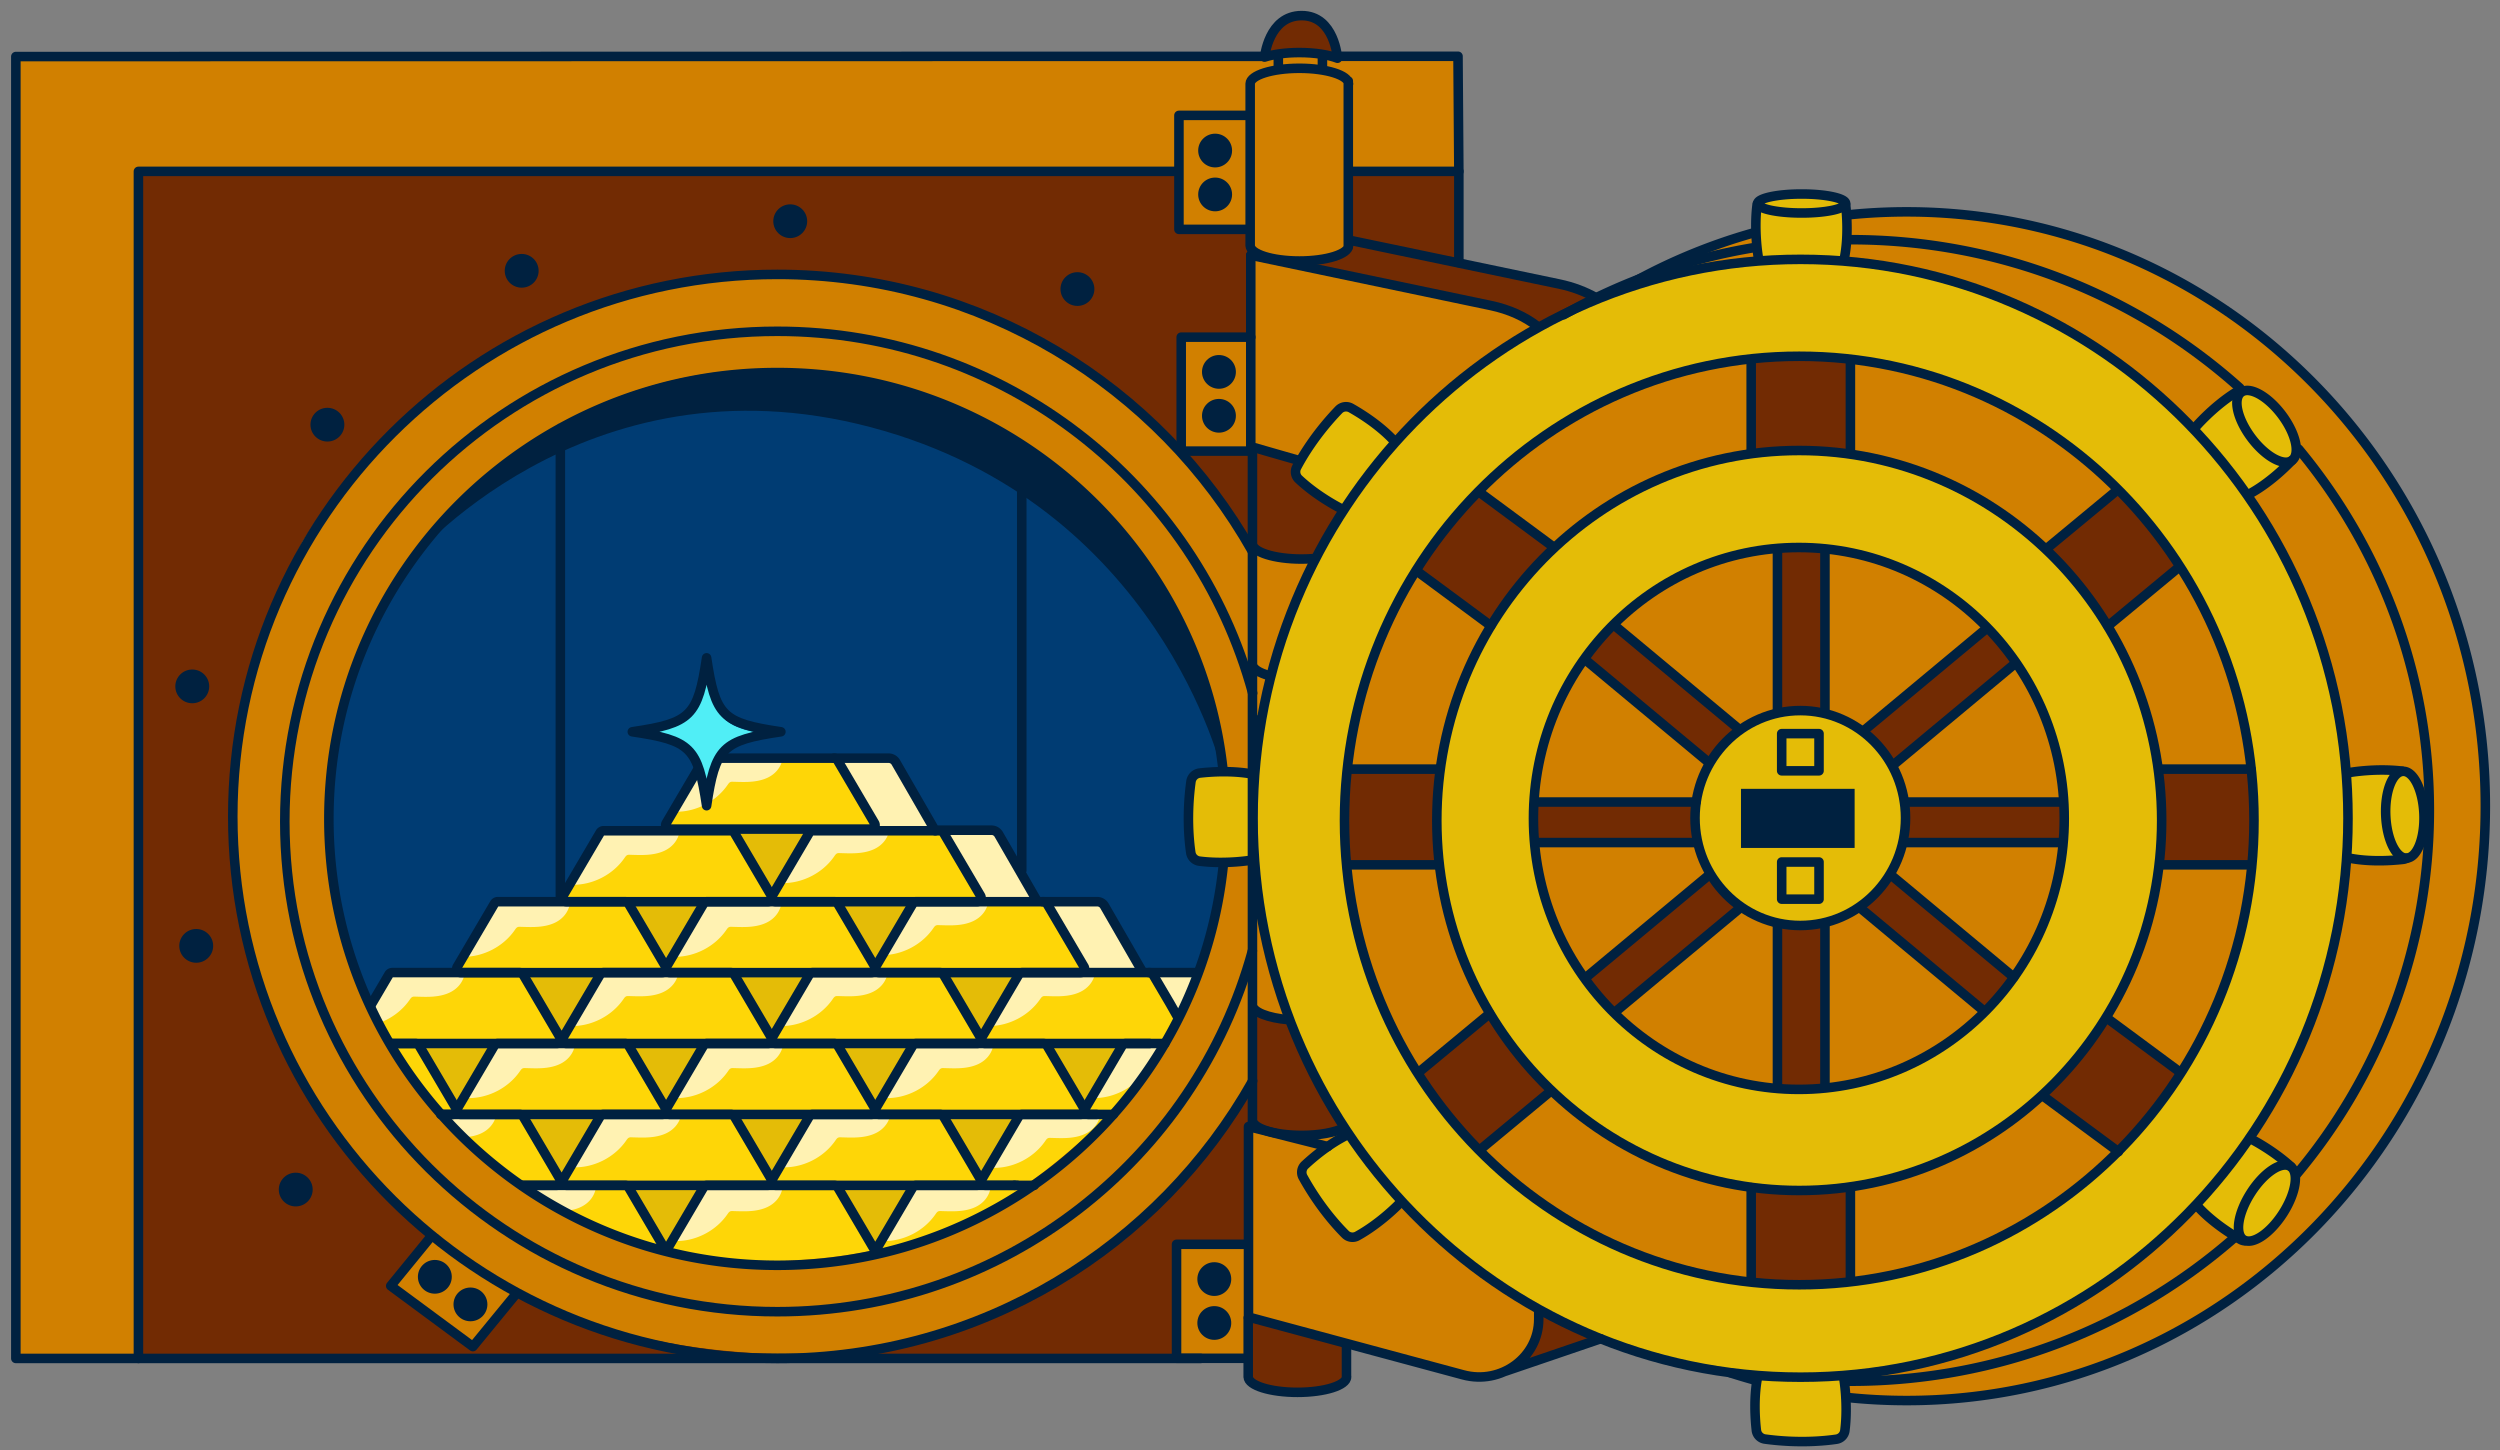 <svg xmlns="http://www.w3.org/2000/svg" xml:space="preserve" id="Layer_1" x="0" y="0" viewBox="0 0 262 152"><rect x="0" y="0" width="262" height="152" fill="#808080" stroke="none"/><style>.st0{fill:#d18000}.st1{fill:#722b03}.st4{fill:#fff2b2}.st5{fill:#e4bc07}.st6{fill:#002140}.st7{fill:none;stroke:#002140;stroke-linecap:round;stroke-linejoin:round}</style><path d="M152.957 142.282h-6.556l-5.242-1.416-139.552 1.416V5.848h151.35z" class="st0"/><path d="m152.801 142.106-11.139-1.298-.474 1.298H14.495V18.058H152.8z" class="st1"/><path d="M81.263 132.666c26.026 0 47.125-21.021 47.125-46.952s-21.099-46.952-47.125-46.952c-26.027 0-47.125 21.021-47.125 46.952s21.098 46.952 47.125 46.952" style="fill:#003c73"/><path d="m123.737 106.802-3.021-4.778h-6.845l-4.356-7.52h-6.577L98.85 87.16h-6.756l-4.801-7.608h-13.51l-4.177 7.256h-6.488l-4.356 7.608h-6.756l-4.356 7.432h-6.845l-1.779 3.45s5.867 13.715 18.932 21.147 27.467 6.016 30.577 5.84 24.534-4.955 35.199-25.483z" style="fill:#fed607"/><path d="m123.737 106.802-3.022-4.776 4.887-.266zM113.871 102.026h6.044l-4.533-7.434h-5.867zM102.938 94.504h5.599l-4.088-7.253-5.601-.091zM92.094 87.16h6.132l-4.444-7.784H87.65zM82.005 79.552s-.177 1.637-2.21 2.189c-.964.269-1.982.216-2.984.187a.6.6 0 0 0-.257.027c-.129.051-.212.173-.292.288-1.203 1.757-3.319 2.853-5.454 2.829 0 0 2.398-5.651 3.954-5.651s7.244.133 7.244.133v-.002zM71.203 87.205s-.177 1.637-2.21 2.189c-.964.269-1.982.216-2.984.187a.6.6 0 0 0-.257.027c-.129.051-.212.173-.292.288-1.203 1.757-3.319 2.853-5.454 2.829 0 0 2.398-5.651 3.954-5.651s7.244.133 7.244.133v-.002zM59.708 94.754s-.177 1.637-2.21 2.189c-.964.269-1.982.216-2.984.187a.6.6 0 0 0-.257.027c-.129.051-.212.173-.292.288-1.203 1.757-3.319 2.853-5.454 2.829 0 0 2.398-5.65 3.954-5.65s7.244.133 7.244.133zM81.871 94.754s-.177 1.637-2.21 2.189c-.964.269-1.982.216-2.984.187a.6.6 0 0 0-.257.027c-.129.051-.212.173-.292.288-1.203 1.757-3.319 2.853-5.454 2.829 0 0 2.398-5.65 3.954-5.65s7.244.133 7.244.133v-.003z" class="st4"/><path d="M93.19 87.029s-.177 1.637-2.21 2.189c-.964.269-1.982.216-2.984.187a.6.6 0 0 0-.257.027c-.129.051-.212.173-.292.288-1.203 1.757-3.319 2.853-5.454 2.829l2.604-5.003s1.09-.648 1.348-.648c1.557 0 7.244.133 7.244.133zM103.56 94.578s-.177 1.637-2.211 2.189c-.964.269-1.982.216-2.984.187a.6.6 0 0 0-.257.027c-.129.051-.212.173-.292.288-1.203 1.757-3.319 2.853-5.454 2.829l2.604-5.003s1.09-.648 1.348-.648c1.556 0 7.244.133 7.244.133zM71.086 102.01s-.177 1.638-2.21 2.19c-.964.269-1.982.216-2.984.186-.086-.002-.177-.005-.257.027-.129.051-.212.173-.292.288-1.203 1.757-3.319 2.853-5.454 2.829l2.604-5.002s1.09-.648 1.348-.648c1.556 0 7.244.133 7.244.133zM93.013 102.01s-.177 1.638-2.21 2.19c-.964.269-1.982.216-2.984.186-.086-.002-.177-.005-.257.027-.129.051-.212.173-.292.288-1.203 1.757-3.319 2.853-5.454 2.829l2.604-5.002s1.09-.648 1.348-.648c1.556 0 7.244.133 7.244.133zM114.758 102.01s-.177 1.638-2.21 2.19c-.965.269-1.983.216-2.985.186-.085-.002-.177-.005-.257.027-.129.051-.212.173-.292.288-1.203 1.757-3.319 2.853-5.454 2.829l2.604-5.002s1.09-.648 1.347-.648c1.557 0 7.244.133 7.244.133zM104.093 109.56s-.177 1.637-2.21 2.189c-.964.269-1.982.216-2.984.187a.6.6 0 0 0-.257.026c-.129.051-.212.174-.292.288-1.203 1.758-3.319 2.854-5.454 2.83l2.604-5.003s1.09-.648 1.348-.648c1.556 0 7.244.133 7.244.133zM120.587 111.936a.6.6 0 0 0-.257.026c-.129.051-.212.174-.292.288-1.203 1.758-3.319 2.854-5.454 2.83l2.604-5.003s1.09-.648 1.347-.648c.656 0 2.052.024 3.445.051M115.293 116.874s-.176 1.638-2.21 2.19c-.964.269-1.982.216-2.984.186-.086-.002-.177-.005-.257.027-.129.051-.212.173-.292.288-1.203 1.757-3.319 2.853-5.454 2.829l2.603-5.002s1.091-.648 1.348-.648c1.556 0 7.244.133 7.244.133zM103.796 124.544s-.177 1.637-2.211 2.189c-.964.269-1.982.216-2.984.187a.6.6 0 0 0-.257.026c-.129.051-.212.174-.292.288-1.203 1.758-3.319 2.854-5.454 2.83l2.604-5.003s1.09-.648 1.348-.648c1.556 0 7.244.133 7.244.133zM81.989 124.544s-.177 1.637-2.21 2.189c-.964.269-1.982.216-2.984.187a.6.6 0 0 0-.257.026c-.129.051-.212.174-.292.288-1.203 1.758-3.319 2.854-5.454 2.83l2.604-5.003s1.09-.648 1.348-.648c1.556 0 7.244.133 7.244.133zM54.798 124.544c.171-.08.316-.134.391-.134 1.556 0 7.244.134 7.244.134s-.177 1.637-2.21 2.189a6.3 6.3 0 0 1-1.463.205M82.048 109.56s-.177 1.637-2.21 2.189c-.965.269-1.982.216-2.984.187a.6.6 0 0 0-.257.026c-.129.051-.212.174-.292.288-1.203 1.758-3.319 2.854-5.454 2.83l2.604-5.003s1.09-.648 1.347-.648c1.556 0 7.244.133 7.244.133zM71.383 116.816s-.177 1.637-2.21 2.189c-.964.269-1.982.216-2.984.187a.6.6 0 0 0-.257.026c-.129.051-.212.174-.292.288-1.203 1.758-3.319 2.854-5.454 2.83l2.604-5.003s1.09-.648 1.347-.648c1.557 0 7.244.133 7.244.133zM93.307 116.816s-.177 1.637-2.21 2.189c-.964.269-1.982.216-2.984.187a.6.6 0 0 0-.257.026c-.129.051-.212.174-.292.288-1.203 1.758-3.319 2.854-5.454 2.83l2.604-5.003s1.09-.648 1.347-.648c1.556 0 7.244.133 7.244.133zM60.241 109.56s-.177 1.637-2.21 2.189c-.964.269-1.982.216-2.984.187a.6.6 0 0 0-.257.026c-.129.051-.212.174-.292.288-1.203 1.758-3.319 2.854-5.454 2.83l2.604-5.003s1.09-.648 1.347-.648c1.556 0 7.244.133 7.244.133zM46.006 116.696c2.242.032 6.001.12 6.001.12s-.177 1.637-2.21 2.189a6 6 0 0 1-1.28.197M38.652 105.184c.825-1.539 1.937-3.248 2.792-3.248 1.556 0 7.244.133 7.244.133s-.177 1.637-2.21 2.189c-.964.27-1.982.216-2.984.187a.6.6 0 0 0-.257.027c-.129.05-.212.173-.292.288-.793 1.157-1.985 2.029-3.316 2.482" class="st4"/><path d="m80.939 93.797 3.689-6.637h-7.6zM91.692 101.405l3.689-6.635h-7.6zM69.738 101.229l3.689-6.637h-7.6zM58.894 108.749l3.689-6.635h-7.6zM47.961 115.829l3.689-6.637h-7.6zM69.738 115.829l3.689-6.637h-7.6zM80.759 108.749l3.689-6.635h-7.6zM103.07 108.749l3.688-6.635h-7.6zM113.914 116.359l3.689-6.637h-7.6zM91.784 116.269l3.686-6.635h-7.597zM81.027 123.261l3.689-6.637h-7.6zM58.982 123.437l3.689-6.635h-7.6zM102.804 123.437l3.689-6.635h-7.6zM92.048 131.045l3.689-6.635h-7.6zM69.915 130.781l3.689-6.637h-7.6zM188.356 27.082s-26.074-.589-43.851 21.235c-10.429 12.032-13.157 27.371-13.036 38.104.118 10.736 3.793 31.381 20.148 44.123s32 14.274 38.636 13.802c0 0 26.548.944 43.08-21.882 16.532-22.827 12.977-43.531 10.488-53.088-2.489-9.555-11.734-27.251-30.754-36.629-10.668-4.6-20.62-5.523-24.711-5.661z" class="st5"/><path d="M188.683 134.85c26.427 0 47.851-21.807 47.851-48.707s-21.424-48.707-47.851-48.707c-26.428 0-47.852 21.807-47.852 48.707s21.424 48.707 47.852 48.707" class="st0"/><path d="M188.356 124.586c20.913 0 37.867-17.231 37.867-38.488S209.269 47.61 188.356 47.61s-37.867 17.232-37.867 38.488c0 21.257 16.954 38.488 37.867 38.488" class="st5"/><path d="M188.268 114.146c15.365 0 27.82-12.662 27.82-28.283 0-15.62-12.455-28.283-27.82-28.283s-27.821 12.663-27.821 28.283 12.456 28.283 27.821 28.283" class="st0"/><path d="M188.445 97.157c6.038 0 10.932-5.149 10.932-11.501s-4.894-11.501-10.932-11.501-10.933 5.149-10.933 11.501 4.895 11.501 10.933 11.501" class="st5"/><path d="M193.157 144.408s25.954-1.771 40.176-21.944c7.999-10.795 12.444-19.819 12.8-38.224.356-18.403-11.201-36.984-22.932-45.301-11.733-8.317-27.732-15.219-49.598-9.909 0 0 8.356-6.016 21.51-6.547 13.156-.531 41.065 1.061 58.666 33.8 5.687 11.501 8.178 26.899 5.154 40.877-3.022 13.979-10.668 34.507-36.444 45.126-8.356 2.301-17.065 5.84-28.978 4.248l-.357-2.123z" class="st0"/><path d="M184.209 27.319h9.245v-5.781s-.592-1.061-4.385-1.179c-3.794-.117-4.978 1.061-4.978 1.061zM229.719 45.016l4.503-3.776s2.489-1.299 4.742 1.651c2.253 2.949 1.658 5.192.356 6.253-1.304 1.061-3.555 2.715-3.555 2.715l-6.044-6.843zM245.956 90.079s5.106.376 5.687.117 2.371-1.771 2.489-3.776-.236-4.837-1.779-5.427c-1.54-.589-6.162 0-6.162 0l-.235 9.083zM230.075 126.533l4.503 3.304s2.253 1.061 4.268-2.005c2.015-3.067 1.658-5.192.948-5.899s-4.147-2.36-4.147-2.36l-5.569 6.96zM184.327 144.111s-.357 5.662.356 6.488c.71.827 7.94.235 7.94.235s.772-.413.831-2.36-.298-4.069-.298-4.069l-8.829-.296z" class="st5"/><path d="M183.497 37.936v9.437s8.058-.472 10.429.235l.118-9.909s-6.757-.707-10.547.235z" class="st0"/><path d="m186.224 57.52.176 17.165s3.199-.885 4.622 0l.533-17.165h-5.334zM186.341 96.922v17.107s4.621.354 5.096 0l-.357-17.459s-3.08.707-4.741.355zM183.379 124.41l.117 10.147s8.415.706 10.547-.118v-10.026s-8.178.234-10.667 0zM194.995 76.514l12.918-10.736s2.962 2.595 3.198 3.539L198.55 80.17zM179.114 80.17l3.319-3.776-13.036-10.853s-3.08 2.36-3.198 3.776l12.918 10.853zM177.691 84.063h-16.949l.12 4.483h16.829zM199.616 83.946l-.118 4.365h16.829l-.118-4.365zM198.075 91.733l-2.845 3.184 12.682 10.97 3.199-3.538zM182.43 94.917l-3.437-3.184-12.917 10.616 3.319 3.658zM141.306 90.906h9.598l-.235-10.381h-9.599s-.474 8.965.236 10.381M148.417 112.495l6.638 8.022 7.584-6.254-6.518-7.784zM214.074 114.856l7.941 5.898s6.282-7.432 6.4-8.493l-7.705-5.544s-5.687 8.141-6.636 8.141zM226.638 90.789h9.481s.356-8.493-.236-10.147l-9.719.117s.474 8.965.474 10.027zM183.497 47.375l10.429.235v-9.909s-7.705-.472-10.429.235v9.439M214.312 57.52s5.688 6.371 6.636 8.259l7.466-6.371s-5.569-7.432-6.756-7.904l-7.348 6.016zM156.003 65.661l6.874-8.376-7.823-5.781s-5.808 6.133-6.517 8.493l7.466 5.661z" class="st1"/><path d="m141.544 8.445-2.845-1.179-.117-1.416 1.778.235s-.71-4.483-3.911-4.483-4.029 4.011-4.029 4.011l1.54-.117v1.771l-2.845 1.299v3.539h-7.822V24.02h7.822v11.208h-7.466V47.38h7.348v33.387l1.067-4.837s3.911-21.944 18.013-33.504c7.11-6.371 17.303-11.325 17.303-11.325l-2.489-.944-23.703-5.309.356-16.397zM131.204 92.911v25.395l-.445.886v11.237h-7.466v12.123h7.466v1.946s7.201 3.539 10.4-.088v-3.538l13.866 3.626 4.356-1.24 8.267-3.008s-12.888-4.954-21.689-15.218-12.532-22.475-13.598-29.286l-1.155-2.832zM53.962 135.648l-8.889-5.928-4.091 4.776 8.712 6.637z" class="st0"/><path d="M132.417 5.613s6.518 0 7.94.472c0 0-1.184-4.6-3.911-4.483-2.727.118-3.793 2.832-4.029 4.011M136.685 27.792l21.568 4.955 2.845 1.533 6.282-3.184-5.095-1.771-20.623-4.011-1.304 1.179zM130.995 47.376V57.64s4.977 1.061 6.992.827l2.845-5.192-.357-4.011-8.532-2.36s-.948-.355-.948.472M158.253 143.522l9.392-3.274-6.429-3.096s1.066 4.128-2.963 6.37M131.586 117.805s1.541 1.061 3.437.944c1.897-.117 5.334.589 5.926-.827 0 0-4.621-7.314-5.687-11.09 0 0-3.818-.598-3.911-1.062-.094-.464.093.467.093.467zM141.159 140.866l-10.282-2.89-.118 6.517s1.321 1.317 4.86 1.269 5.54-1.357 5.54-1.357z" class="st1"/><path d="m146.313 46.194-5.066-3.715-1.066.352-4.445 6.549.445 1.061 4.176 2.832zM131.204 81.144s-4.177-.973-6.223.176c-1.155 2.744 0 8.581 0 8.581l2.665.355 3.644-.176-.089-8.936zM141.159 118.749s-4.89 3.627-4.89 3.893c0 .267 1.868 3.008 1.868 3.008l2.933 3.982s1.423-.088 1.956-.443 3.999-3.275 3.999-3.275l-5.866-7.168z" class="st5"/><path d="m128.27 80.525 2.816.384V57.018s-12.712-22.384-38.488-27.517c0 0-38.665-8.493-60.887 27.251 0 0-10.667 19.112-6.665 38.931s18.487 34.949 31.376 40.877c12.888 5.928 27.467 5.574 31.909 5.222 4.444-.355 25.6-5.131 34.754-17.52 7.201-8.848 7.999-11.059 7.999-11.059V90.021l-2.933.267s-1.868 17.254-11.466 26.189c-9.599 8.936-17.954 15.749-38.132 15.749s-36.088-16.016-40.977-29.728c-4.889-13.715-4-28.667 3.734-41.408s23.111-23.269 41.775-22.384c18.666.885 31.199 13.005 32.798 15.043 1.599 2.035 12.591 16.133 12.385 26.779z" class="st0"/><path d="M128.091 80.88s-6.577-28.077-36.798-36.099-48.65 14.392-48.65 14.392S55.62 39 82.109 39s43.613 22.296 45.984 41.88" class="st6"/><path d="M193.422 21.445c.132 1.152.29 3.371-.11 5.496M184.268 26.941s-.482-2.728-.12-5.533M140.668 53.362s-2.499-1.213-4.567-3.155a1.04 1.04 0 0 1-.206-1.245c.594-1.133 1.993-3.499 4.406-6.011a1.06 1.06 0 0 1 1.284-.189c1.012.571 2.909 1.749 4.401 3.32M240.172 48.272c-.804.837-2.419 2.376-4.316 3.429M230.073 44.778s1.797-2.112 4.197-3.629c.188-.117.4-.171.609-.16M131.258 90.128s-2.741.48-5.559.12a1.05 1.05 0 0 1-.903-.885c-.187-1.264-.455-3.997.016-7.443a1.05 1.05 0 0 1 .924-.904c1.158-.131 3.387-.288 5.522.109M146.648 126.141s-1.913 2.011-4.396 3.389c-.41.23-.925.155-1.257-.176-.908-.904-2.757-2.941-4.439-5.989a1.05 1.05 0 0 1 .204-1.275c.852-.792 2.547-2.237 4.503-3.184M235.214 130.034a1 1 0 0 1-.408-.133c-1.01-.576-2.898-1.768-4.38-3.349M235.789 119.306s2.296 1.134 4.3 2.955M193.221 144.399s.482 2.728.121 5.534a1.045 1.045 0 0 1-.89.898c-1.27.187-4.016.454-7.477-.016a1.05 1.05 0 0 1-.908-.92c-.131-1.152-.289-3.37.11-5.496M252.227 89.941a1 1 0 0 1-.383.12c-1.157.131-3.386.288-5.521-.109M246.32 80.949s2.631-.461 5.39-.141M141.48 17.962h11.407v9.555" class="st7"/><path d="M125.836 142.362H14.507v-124.4h108.84" class="st7"/><path d="M131.277 113.282c-9.768 17.352-28.416 29.08-49.818 29.08-31.515 0-57.064-25.432-57.064-56.802s25.549-56.803 57.064-56.803c21.383 0 40.018 11.707 49.791 29.032" class="st7"/><path d="M131.249 99.653c-5.974 21.792-26.004 37.813-49.793 37.813-28.504 0-51.61-23-51.61-51.373S52.952 34.72 81.456 34.72c23.826 0 43.881 16.072 49.82 37.917M131.954 75.429c.038.176.086.411.086.411" class="st7"/><path d="M128.209 90.607c-2.405 23.59-22.42 41.995-46.75 41.995-25.954 0-46.994-20.944-46.994-46.779s21.04-46.779 46.994-46.779c24.22 0 44.162 18.24 46.718 41.675M58.725 44.858v49.373M107.08 46.629v44.592M183.957 144.653a63 63 0 0 1-2.601-.776M193.677 22.517a60 60 0 0 1 6.145-.315c33.49 0 60.641 27.888 60.641 62.288s-27.149 62.288-60.641 62.288c-2.129 0-4.235-.112-6.309-.333M169.743 30.389a59.4 59.4 0 0 1 14.094-6.003" class="st7"/><path d="M234.37 129.53c-10.727 9.467-24.89 15.222-40.415 15.222q-.297 0-.594-.003M240.904 47.074c8.556 10.312 13.692 23.496 13.692 37.861s-5.259 27.866-14 38.232M193.626 25.119h.329c15.699 0 30.005 5.885 40.774 15.539M163.876 32.984a60.8 60.8 0 0 1 19.969-7.037" class="st7"/><path d="M188.694 144.328c31.687 0 57.375-26.225 57.375-58.574s-25.688-58.573-57.375-58.573-57.375 26.224-57.375 58.573 25.688 58.574 57.375 58.574" class="st7"/><path d="M188.56 134.642c26.321 0 47.658-21.783 47.658-48.653s-21.337-48.653-47.658-48.653-47.658 21.783-47.658 48.653 21.337 48.653 47.658 48.653" class="st7"/><path d="M188.56 124.765c20.977 0 37.982-17.361 37.982-38.776s-17.005-38.776-37.982-38.776-37.982 17.361-37.982 38.776 17.005 38.776 37.982 38.776" class="st7"/><path d="M188.52 114.168c15.362 0 27.815-12.713 27.815-28.395s-12.453-28.395-27.815-28.395-27.816 12.713-27.816 28.395 12.454 28.395 27.816 28.395" class="st7"/><path d="M188.669 96.992c6.093 0 11.032-5.042 11.032-11.261s-4.939-11.261-11.032-11.261c-6.092 0-11.031 5.042-11.031 11.261s4.939 11.261 11.031 11.261M136.087 48.245l-5.006-1.44V26.749M141.465 25.181l21.919 4.579c1.446.301 2.759.8 3.889 1.448" class="st7"/><path d="M161.138 34.21c-1.299-1.016-2.979-1.787-4.91-2.192l-25.15-5.269.613-.155M130.842 138.024l22.495 6.061c3.981 1.072 7.922-1.827 7.922-5.832v-.728M130.842 118.061v20.056M131.338 117.89l-.496.171 8.305 2.099M167.748 140.301l-10.028 3.419M130.59 12.093h-7.037v11.944h7.037" class="st7"/><path d="M127.346 17.546c.981 0 1.776-.792 1.776-1.768 0-.977-.795-1.768-1.776-1.768s-1.776.792-1.776 1.768c0 .977.795 1.768 1.776 1.768M82.817 24.951c.981 0 1.776-.792 1.776-1.768s-.795-1.768-1.776-1.768-1.776.792-1.776 1.768c0 .977.795 1.768 1.776 1.768M112.915 32.061c.981 0 1.776-.792 1.776-1.768s-.795-1.768-1.776-1.768-1.776.792-1.776 1.768.795 1.768 1.776 1.768M54.672 30.149c.981 0 1.776-.792 1.776-1.768s-.795-1.768-1.776-1.768-1.776.792-1.776 1.768.795 1.768 1.776 1.768M20.149 73.701c.981 0 1.776-.791 1.776-1.768 0-.976-.795-1.768-1.776-1.768s-1.776.792-1.776 1.768.795 1.768 1.776 1.768M20.564 100.896c.981 0 1.776-.792 1.776-1.769s-.795-1.768-1.776-1.768-1.776.792-1.776 1.768c0 .977.795 1.769 1.776 1.769M30.993 126.434c.981 0 1.776-.791 1.776-1.768 0-.976-.795-1.768-1.776-1.768s-1.776.792-1.776 1.768c0 .977.795 1.768 1.776 1.768M34.312 46.274c.981 0 1.776-.792 1.776-1.768s-.795-1.768-1.776-1.768-1.776.792-1.776 1.768c0 .977.795 1.768 1.776 1.768M127.346 22.146c.981 0 1.776-.792 1.776-1.768 0-.977-.795-1.768-1.776-1.768s-1.776.791-1.776 1.768.795 1.768 1.776 1.768" class="st6"/><path d="M131.08 35.333h-7.289v11.944h7.319" class="st7"/><path d="M127.745 40.743c.981 0 1.776-.792 1.776-1.768s-.795-1.768-1.776-1.768-1.776.792-1.776 1.768c0 .977.795 1.768 1.776 1.768M127.745 45.343c.981 0 1.776-.792 1.776-1.768s-.795-1.768-1.776-1.768-1.776.792-1.776 1.768c0 .977.795 1.768 1.776 1.768" class="st6"/><path d="M130.591 130.405h-7.29v11.944h7.319" class="st7"/><path d="M127.258 135.816c.981 0 1.776-.792 1.776-1.768 0-.977-.795-1.768-1.776-1.768s-1.776.791-1.776 1.768c0 .976.795 1.768 1.776 1.768M45.571 135.578c.981 0 1.776-.791 1.776-1.768 0-.976-.795-1.768-1.776-1.768s-1.776.792-1.776 1.768c0 .977.796 1.768 1.776 1.768M49.303 138.469c.981 0 1.776-.792 1.776-1.768 0-.977-.795-1.768-1.776-1.768s-1.776.791-1.776 1.768c0 .976.795 1.768 1.776 1.768M127.258 140.416c.981 0 1.776-.792 1.776-1.768 0-.977-.795-1.768-1.776-1.768s-1.776.791-1.776 1.768c0 .976.795 1.768 1.776 1.768" class="st6"/><path d="M141.331 25.733c0 .896-2.31 1.621-5.155 1.621s-5.154-.725-5.154-1.621M131.019 8.778c0-.896 2.309-1.621 5.154-1.621s5.154.725 5.154 1.621M140.168 6.103c-.946-.363-2.382-.595-3.992-.595-1.423 0-2.714.181-3.646.475 0 0 .415-4.347 3.882-4.347 3.466.001 3.756 4.467 3.756 4.467M131.019 8.778v16.955M141.301 8.49v17.427M141.124 144.296c0 .896-2.309 1.621-5.154 1.621s-5.154-.725-5.154-1.621M130.813 138.117v6.179M141.111 140.952v3.442M140.792 118.224c-.911.458-2.532.765-4.378.765-2.847 0-5.154-.725-5.154-1.621M137.749 58.533q-.64.054-1.337.056c-2.848 0-5.155-.725-5.155-1.621M133.034 70.813c-1.088-.299-1.777-.736-1.777-1.227M135.086 106.872c-2.205-.184-3.829-.816-3.829-1.568M131.257 111.189v6.179M133.969 7.287V6.111M138.59 7.333V6.154M131.257 47.218v70.667M45.191 129.562l-4.243 5.198 8.61 6.365 4.369-5.328M183.524 47.424v-9.555M193.923 47.424v-9.555M156.231 65.578l-7.705-5.699M162.73 57.269l-7.707-5.699M220.921 65.6l7.378-6.112M214.505 57.482l7.381-6.112M155.146 120.458l7.377-6.114M148.73 112.338l7.38-6.112M222.006 120.701l-7.704-5.699M228.506 112.392l-7.708-5.702M183.524 134.016v-9.555M193.923 134.016v-9.555M186.277 57.599v16.899M191.255 57.599v16.899M186.277 97.002v16.899M191.255 97.002v16.899" class="st7"/><path d="M194.365 82.669h-11.911v6.195h11.911z" class="st6"/><path d="M177.745 84.055h-16.8M177.745 88.301h-16.8M215.995 84.055h-16.384M215.995 88.301h-16.384M150.811 90.632h-9.48M150.811 80.605h-9.48M235.905 90.632h-9.481M235.905 80.605h-9.481M178.937 79.791l-12.808-10.659M182.27 76.432 169.465 65.77M198.44 80.146l12.806-10.661M195.284 76.608l12.805-10.661M169.465 105.893l12.805-10.659M166.309 102.354l12.805-10.661M207.706 105.776l-12.805-10.662M211.039 102.413l-12.806-10.661M240.205 48.248c.887-.656.412-2.786-1.059-4.756-1.472-1.97-3.384-3.035-4.271-2.378s-.413 2.786 1.059 4.756 3.384 3.034 4.271 2.378M188.814 22.322c2.545 0 4.608-.445 4.608-.995 0-.549-2.063-.995-4.608-.995s-4.607.445-4.607.995 2.063.995 4.607.995M252.215 89.931c1.104-.046 1.915-2.119 1.81-4.631s-1.085-4.511-2.19-4.465-1.914 2.119-1.809 4.631 1.085 4.511 2.189 4.465M239.264 127.151c1.355-2.121 1.698-4.319.765-4.91-.932-.59-2.787.651-4.142 2.772s-1.699 4.32-.766 4.91c.932.591 2.787-.65 4.143-2.772M190.633 76.887h-3.911v3.893h3.911zM190.633 90.338h-3.911v3.893h3.911zM96.014 94.496h13.349c.147 0 .281.077.356.203l3.887 6.611a.411.411 0 0 1-.356.619H92.129a.411.411 0 0 1-.356-.619l3.887-6.611a.42.42 0 0 1 .356-.203z" class="st7"/><path d="M74.091 94.496H87.44c.147 0 .281.077.356.203l3.887 6.611a.411.411 0 0 1-.356.619h-21.12a.411.411 0 0 1-.356-.619l3.887-6.611a.42.42 0 0 1 .356-.203z" class="st7"/><path d="M52.167 94.496h13.349c.147 0 .281.077.356.203l3.887 6.611a.411.411 0 0 1-.356.619h-21.12a.411.411 0 0 1-.356-.619l3.887-6.611a.42.42 0 0 1 .356-.203zM96.014 109.36h13.349c.147 0 .281.077.356.202l3.887 6.611a.411.411 0 0 1-.356.619H92.129a.411.411 0 0 1-.356-.619l3.887-6.611a.41.41 0 0 1 .356-.202z" class="st7"/><path d="M114.903 116.792h-.82a.411.411 0 0 1-.356-.619l3.887-6.611a.41.41 0 0 1 .356-.202h2.505M74.091 109.36H87.44c.147 0 .281.077.356.202l3.887 6.611a.411.411 0 0 1-.356.619h-21.12a.411.411 0 0 1-.356-.619l3.887-6.611a.41.41 0 0 1 .356-.202z" class="st7"/><path d="M52.167 109.36h13.349c.147 0 .281.077.356.202l3.887 6.611a.411.411 0 0 1-.356.619h-21.12a.411.411 0 0 1-.356-.619l3.887-6.611a.41.41 0 0 1 .356-.202zM91.772 131.039l3.887-6.61a.42.42 0 0 1 .356-.203h10.311M69.848 131.039l3.887-6.61a.42.42 0 0 1 .356-.203H87.44c.147 0 .281.078.356.203l3.78 6.429M54.726 124.224h10.791c.147 0 .281.077.356.202l3.772 6.416" class="st7"/><path d="M40.993 109.36h2.566c.147 0 .281.077.356.202l3.887 6.611a.411.411 0 0 1-.356.619h-1.254M85.169 87.063h13.349c.147 0 .281.077.356.203l3.887 6.611a.411.411 0 0 1-.357.619h-21.12a.411.411 0 0 1-.356-.619l3.887-6.611a.42.42 0 0 1 .356-.203zM74.06 79.455h13.349c.147 0 .281.077.356.203l3.887 6.611a.411.411 0 0 1-.356.619H70.175a.411.411 0 0 1-.356-.619l3.887-6.611a.42.42 0 0 1 .356-.203z" class="st7"/><path d="M63.248 87.063h13.349c.147 0 .281.077.356.203l3.887 6.611a.411.411 0 0 1-.356.619H59.363a.411.411 0 0 1-.356-.619l3.887-6.611a.42.42 0 0 1 .356-.203zM85.169 101.928h13.349c.147 0 .281.077.356.202l3.887 6.611a.411.411 0 0 1-.357.619h-21.12a.411.411 0 0 1-.356-.619l3.887-6.611a.41.41 0 0 1 .356-.202z" class="st7"/><path d="M122.071 109.36h-18.833a.411.411 0 0 1-.356-.619l3.887-6.611a.42.42 0 0 1 .357-.202h13.349c.147 0 .281.077.356.202l1.798 3.059.809 1.427M63.248 101.928h13.349c.147 0 .281.077.356.202l3.887 6.611a.411.411 0 0 1-.356.619H59.363a.411.411 0 0 1-.356-.619l3.887-6.611a.41.41 0 0 1 .356-.202zM38.858 105.362l1.899-3.232a.41.41 0 0 1 .356-.202h13.349c.147 0 .281.077.356.202l3.887 6.611a.411.411 0 0 1-.356.619H40.996M85.169 116.792h13.349c.147 0 .281.077.356.202l3.887 6.611a.411.411 0 0 1-.357.619h-21.12a.411.411 0 0 1-.356-.619l3.887-6.611a.41.41 0 0 1 .356-.202zM106.325 124.224h.281" class="st7"/><path d="M108.385 124.224h-5.147a.411.411 0 0 1-.356-.619l3.887-6.611a.42.42 0 0 1 .357-.202h9.555M63.248 116.792h13.349c.147 0 .281.077.356.202l3.887 6.611a.411.411 0 0 1-.356.619H59.363a.411.411 0 0 1-.356-.619l3.887-6.611a.41.41 0 0 1 .356-.202zM46.461 116.792h8.002c.147 0 .281.077.356.202l3.887 6.611a.411.411 0 0 1-.356.619h-3.622M87.406 79.455h5.717c.311 0 .6.165.756.435l4.134 7.173M98.191 87.005h5.717c.311 0 .6.165.756.435l3.954 6.864M109.271 94.496h5.717c.311 0 .6.165.756.435l3.956 6.867M120.413 101.928h5.095M132.442 5.904 1.661 5.928v136.434h12.845M152.887 17.962l-.088-12.064-12.535.003" class="st7"/><path d="M74.159 84.056s.356-4.483 1.897-5.544 4.147-1.651 4.147-1.651-4.029-.235-4.86-2.36c-.83-2.123-1.658-4.011-1.658-4.011s-.236 3.421-1.897 4.483-4.742 1.888-4.742 1.888 4.621.472 5.452 2.477 1.658 4.72 1.658 4.72z" style="fill:#50eef6"/><path d="M81.837 76.69c-6.135.907-6.874 1.645-7.785 7.749-.911-6.107-1.653-6.843-7.785-7.749 6.135-.907 6.874-1.645 7.785-7.749.91 6.107 1.652 6.843 7.785 7.749" class="st7"/></svg>